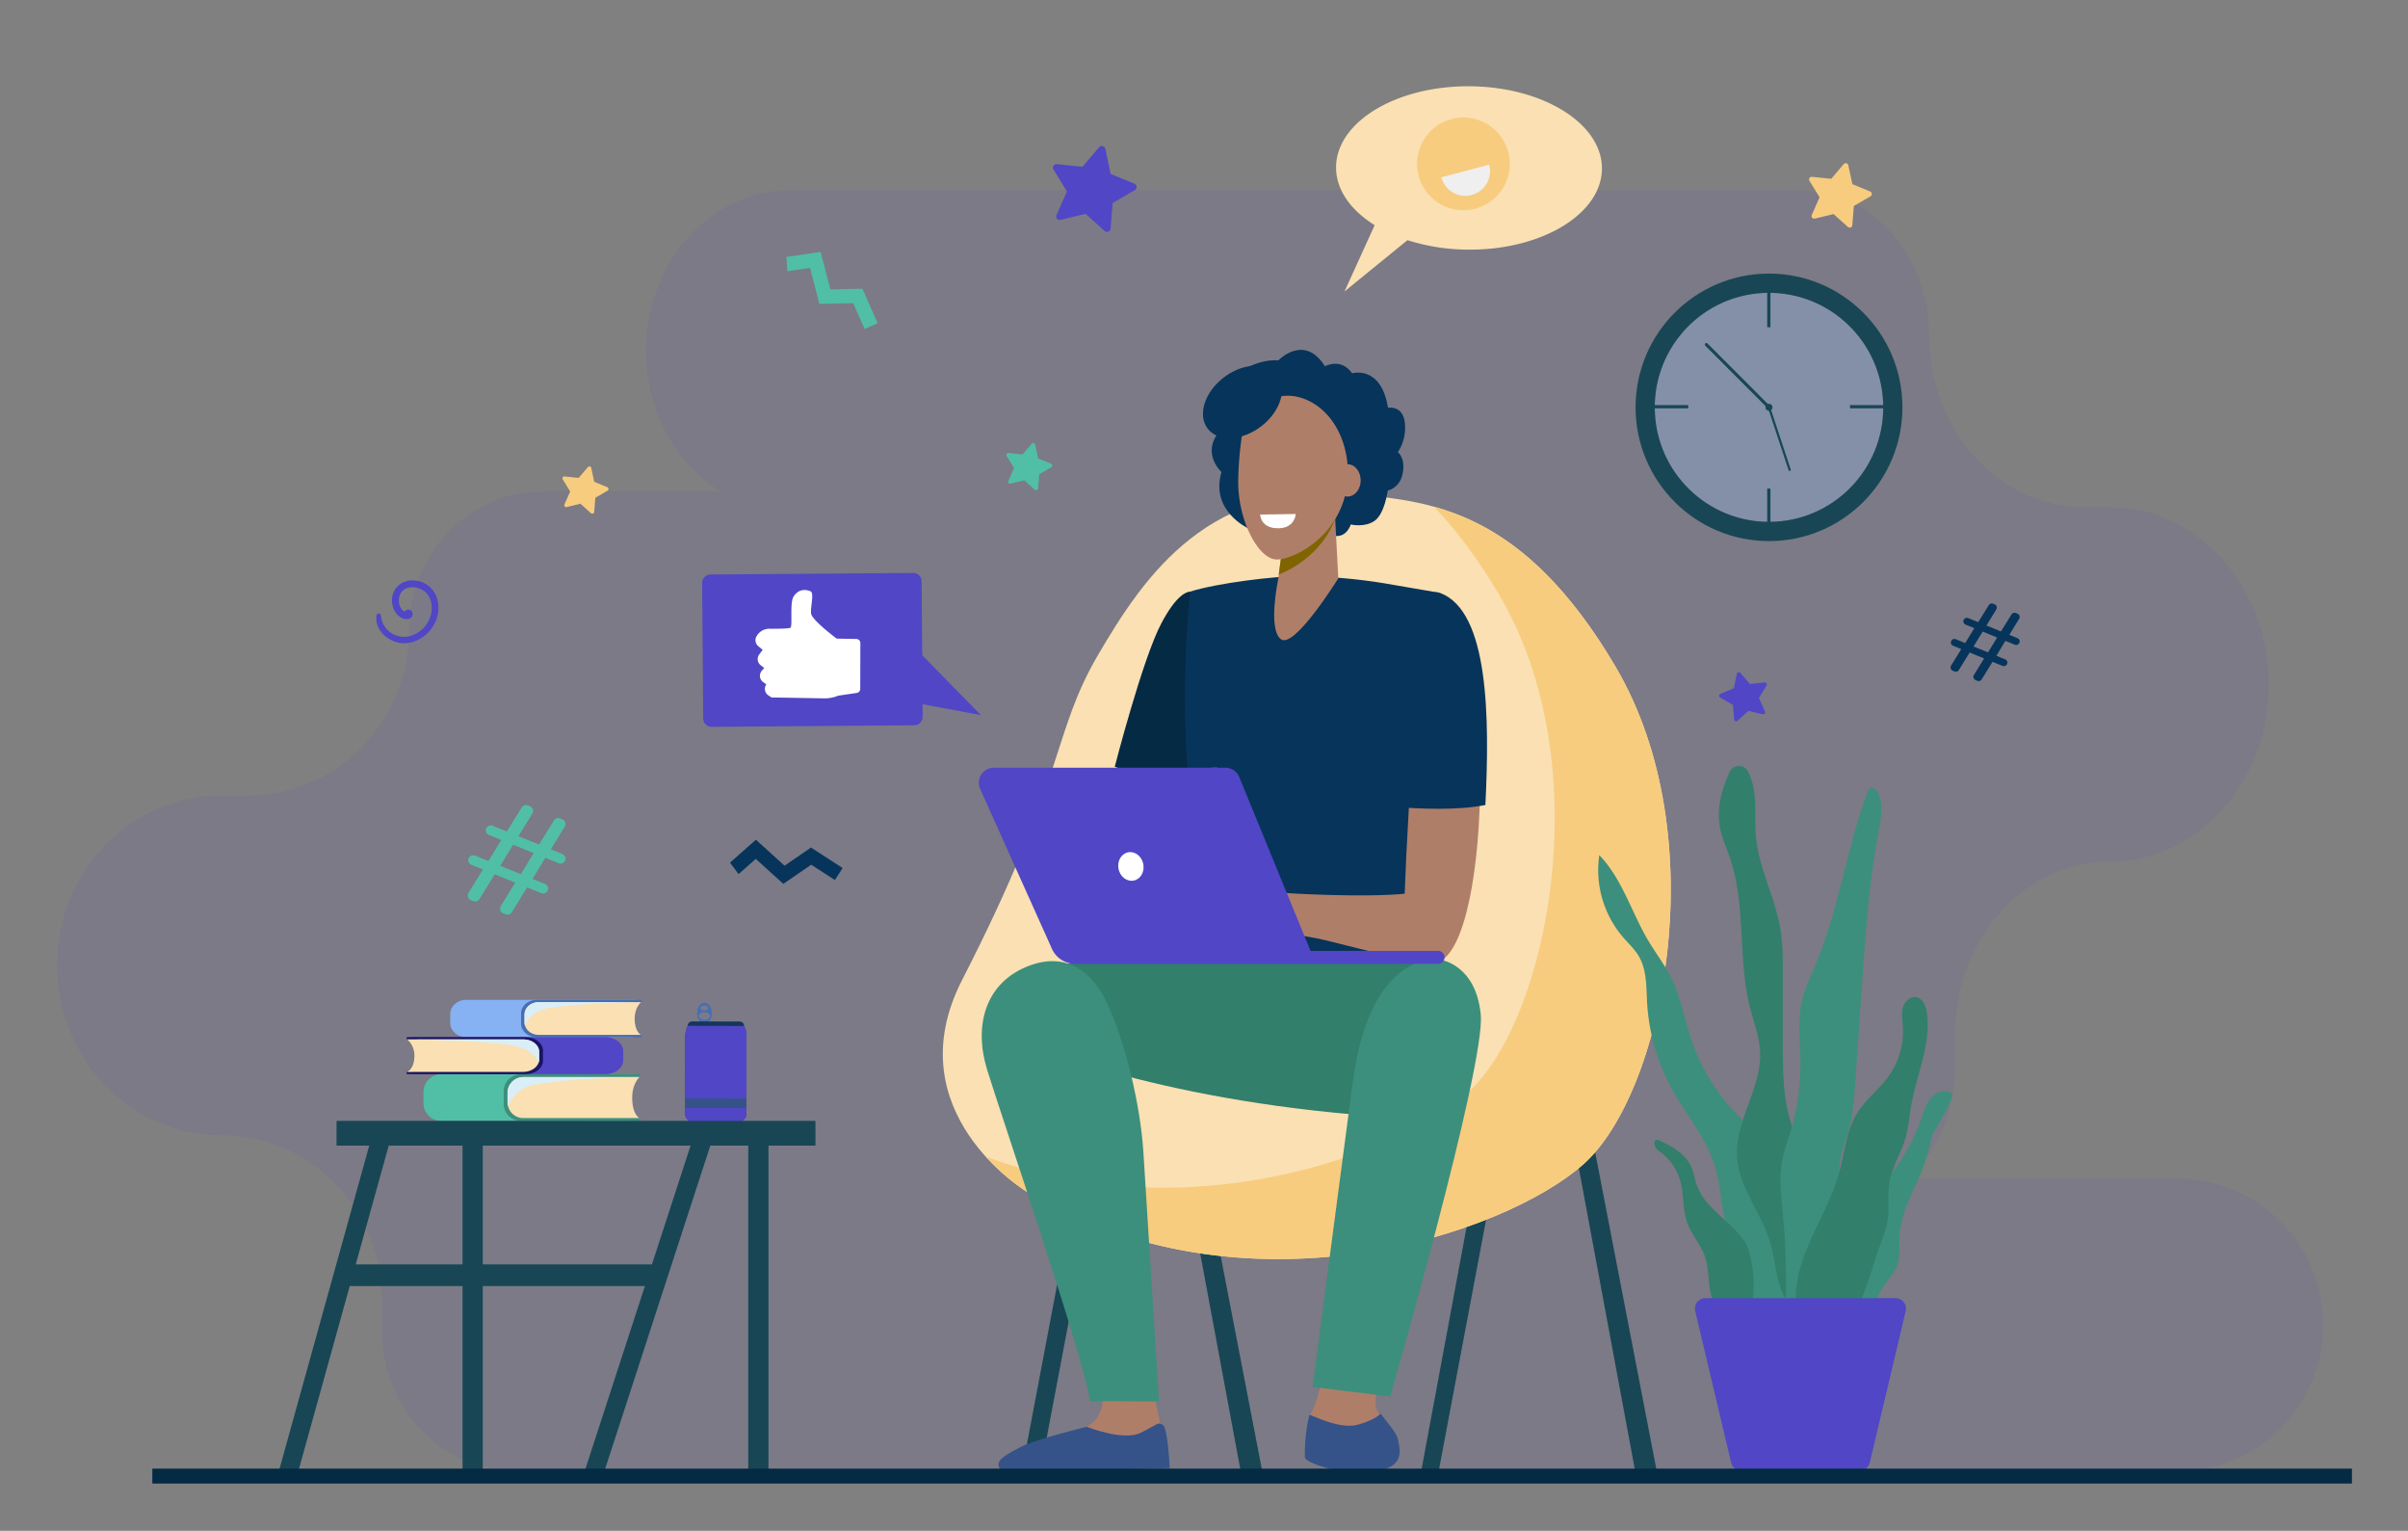 <svg xmlns="http://www.w3.org/2000/svg" viewBox="0 0 3147 2000"><rect x="0" y="0" width="3147" height="2000" fill="#808080" stroke="none"/><defs><style>.cls-1{isolation:isolate;}.cls-18,.cls-2{fill:#fff;}.cls-2{opacity:0;}.cls-3,.cls-6{fill:#5046c6;}.cls-3{opacity:0.1;}.cls-4{fill:#466eb6;}.cls-5{fill:#7f1ca0;}.cls-7{fill:#13375b;}.cls-8{fill:#355389;}.cls-9{fill:#86b1f2;}.cls-10{fill:#fae0b2;}.cls-11{fill:#daeef7;mix-blend-mode:multiply;}.cls-12{fill:#50bfa5;}.cls-13{fill:#3c8f7c;}.cls-14{fill:#1b1464;}.cls-15{fill:#184655;}.cls-16{fill:#f7cc7f;}.cls-17{fill:#efefef;}.cls-19{fill:#f79c8d;}.cls-20{fill:#042a44;}.cls-21{fill:#07345a;}.cls-22{fill:#af7e69;}.cls-23{fill:#327f6b;}.cls-24{fill:#7f6400;}.cls-25{fill:#9bc1f9;opacity:0.3;}</style></defs><g class="cls-1"><g id="Layer_1" data-name="Layer 1"><rect class="cls-2" width="3147" height="2000"/><path class="cls-3" d="M2844.72,1539.64H2493.47c37.6-34.54,61.57-86.86,61.57-145.42v-43c0-124.66,90.62-225.72,202.42-225.72h0c114.6,0,207.51-103.6,207.51-231.39h0c0-127.8-92.91-231.39-207.51-231.39h-34C2611.67,662.68,2521,561.62,2521,437h0c0-104-75.63-188.35-168.92-188.35H1032.28c-103.84,0-188,93.86-188,209.64h0c0,79.15,39.34,148,97.4,183.73H709.83c-96.69,0-175.08,80.89-175.08,180.67h0c0,119.58-93.93,216.51-209.8,216.51H289.71c-118.78,0-215.07,99.37-215.07,221.95h0c0,122.58,96.29,222,215.07,222h0c115.88,0,209.81,96.93,209.81,216.51v41.28c0,99.78,78.38,180.67,175.07,180.67h814.66c6.14.59,12.37.91,18.67.91h1336.8c105.7,0,191.39-85.69,191.39-191.4h0C3036.11,1625.34,2950.42,1539.64,2844.72,1539.64Z"/><path class="cls-4" d="M920.7,1309.9c-5.33,0-9.67,6.14-9.69,13.73s4.29,13.77,9.62,13.78,9.67-6.13,9.68-13.73S926,1309.92,920.7,1309.9Zm0,3.89c2.86,0,5.17,1.44,5.17,3.2s-2.33,3.18-5.19,3.17-5.17-1.44-5.17-3.2S917.83,1313.78,920.69,1313.79Zm-.05,18.46c-4,0-7.3-2.22-7.29-4.93s3.28-4.91,7.32-4.9,7.3,2.22,7.29,4.93S924.68,1332.26,920.64,1332.25Z"/><path class="cls-5" d="M898.79,1340.27a33.24,33.24,0,0,0-3.1,13.94l-.25,100.69a11.07,11.07,0,0,0,11.1,11l57.57.14a11.06,11.06,0,0,0,11.15-11l.25-100.7a33.43,33.43,0,0,0-3-14Z"/><path class="cls-5" d="M898.79,1340.27a33.24,33.24,0,0,0-3.1,13.94l-.25,100.69a11.07,11.07,0,0,0,11.1,11l57.57.14a11.06,11.06,0,0,0,11.15-11l.25-100.7a33.43,33.43,0,0,0-3-14Z"/><path class="cls-6" d="M975.52,1354.4l-.25,100.7a11.07,11.07,0,0,1-11.15,11l-57.58-.14a11.05,11.05,0,0,1-11.09-11l.24-100.7a33.29,33.29,0,0,1,3.1-13.93l73.69.19A33.43,33.43,0,0,1,975.52,1354.4Z"/><path class="cls-6" d="M910.71,1454.94l.24-100.7a33.53,33.53,0,0,1,3.1-13.93l-15.26,0a33.24,33.24,0,0,0-3.1,13.94l-.25,100.69a11.07,11.07,0,0,0,11.1,11l15.26,0A11.05,11.05,0,0,1,910.71,1454.94Z"/><path class="cls-6" d="M975.52,1354.4l-.25,100.7a11.07,11.07,0,0,1-11.15,11l-23.54,0a11.15,11.15,0,0,0,11.27-11l.24-100.7A33.3,33.3,0,0,0,949,1340.4l23.45.06A33.43,33.43,0,0,1,975.52,1354.4Z"/><path class="cls-7" d="M972.48,1340.45l-73.7-.18h0a5.85,5.85,0,0,1,5.9-5.81l61.92.15a5.86,5.86,0,0,1,5.88,5.84Z"/><rect class="cls-8" x="929.13" y="1401.46" width="12.51" height="79.82" transform="translate(-508.28 2373.22) rotate(-89.86)"/><path class="cls-9" d="M826.26,1307.85h8.8a9.23,9.23,0,0,0-5.2-1.57H609.3c-11.54,0-20.89,8.29-20.89,18.52v11.76c0,10.23,9.35,18.52,20.89,18.52l218.09-.06Z"/><path class="cls-4" d="M701,1306.32c-11,0-20,7.93-20,17.71v13.3c0,9.78,9,17.71,20,17.71h137.3v-3h-.56l-34.91-2.93-7-24.54s13.61-13.55,14.5-13.9,27.46-1.42,27.46-1.42h.56v-3Z"/><path class="cls-10" d="M829.44,1330.59c0-14.34,8.36-21.29,8.36-21.29H703.86c-10.14,0-18.36,7.28-18.36,16.26v10.24c0,9,8.22,16.27,18.36,16.27H837.8S829.44,1348.66,829.44,1330.59Z"/><path class="cls-11" d="M685.5,1325.56v10.24a14.46,14.46,0,0,0,.54,3.9c4.51-9.8,13.17-19.24,29.66-22.27,38.48-7.08,122.1-8.13,122.1-8.13H703.86C693.72,1309.3,685.5,1316.58,685.5,1325.56Z"/><path class="cls-12" d="M822.63,1405.41h10a9.69,9.69,0,0,0-5.89-2H577.08a23.42,23.42,0,0,0-23.65,23.19v14.72a23.42,23.42,0,0,0,23.65,23.19l246.83-.09Z"/><path class="cls-13" d="M680.91,1403.49a22.4,22.4,0,0,0-22.62,22.17v16.64a22.4,22.4,0,0,0,22.62,22.17h155.4v-3.72h-.65l-39.5-3.67-8-30.71s15.42-17,16.42-17.41,31.07-1.76,31.07-1.76h.65v-3.7Z"/><path class="cls-10" d="M826.23,1433.87c0-17.95,9.46-26.66,9.46-26.66H684.09a20.57,20.57,0,0,0-20.77,20.37v12.81a20.57,20.57,0,0,0,20.77,20.36h151.6S826.23,1456.48,826.23,1433.87Z"/><path class="cls-11" d="M663.32,1427.58v12.81a20.19,20.19,0,0,0,.6,4.88c5.12-12.27,14.92-24.08,33.57-27.88,43.56-8.86,138.2-10.18,138.2-10.18H684.09A20.57,20.57,0,0,0,663.32,1427.58Z"/><path class="cls-6" d="M545.2,1356.52h-10a11.55,11.55,0,0,1,5.89-1.56H790.85c13.06,0,23.65,8.24,23.65,18.4V1385c0,10.16-10.59,18.39-23.65,18.39l-246.93-.06Z"/><path class="cls-14" d="M687,1355c12.5,0,22.63,7.88,22.63,17.6v13.2c0,9.72-10.13,17.59-22.63,17.59H531.51v-3h.65l39.52-2.91,8-24.37s-15.42-13.47-16.43-13.81-31.08-1.4-31.08-1.4h-.65V1355Z"/><path class="cls-10" d="M541.6,1379.11c0-14.25-9.47-21.15-9.47-21.15H683.79c11.48,0,20.78,7.23,20.78,16.16v10.16c0,8.92-9.3,16.16-20.78,16.16H532.13S541.6,1397.05,541.6,1379.11Z"/><path class="cls-11" d="M704.57,1374.12v10.16a12.53,12.53,0,0,1-.61,3.87c-5.11-9.73-14.91-19.1-33.58-22.11-43.57-7-138.25-8.08-138.25-8.08H683.79C695.27,1358,704.57,1365.19,704.57,1374.12Z"/><rect class="cls-15" x="1387.36" y="1375.53" width="23.83" height="546.04" transform="translate(331.47 -231.74) rotate(10.73)"/><polygon class="cls-15" points="2136.89 1921.5 2165.05 1921.5 2060.11 1378.04 2036.69 1382.48 2136.89 1921.5"/><polygon class="cls-15" points="1621.32 1921.5 1649.48 1921.5 1544.54 1378.04 1521.12 1382.48 1621.32 1921.5"/><polygon class="cls-15" points="1880.31 1921.5 1857.44 1921.77 1958.06 1380.48 1981.47 1384.91 1880.31 1921.5"/><path class="cls-10" d="M1778.16,646.12c92.71,9.93,212.69,20.41,333.13,224.8,131.64,223.4,62.35,557.09-41.55,649.82s-443.25,207.22-728.51,35.82c0,0-172.24-103.88-83.84-276.28C1393.42,1015,1374.2,959.66,1435,855.69S1581.37,625.05,1778.16,646.12Z"/><path class="cls-16" d="M2111.29,870.92c-82.2-139.5-164.19-188.66-237.44-209,28.33,29.32,57.05,67,85.81,115.83,131.64,223.4,62.34,557.09-41.56,649.82-92.14,82.23-369.44,181.55-630,83.44,26.79,29.65,53.11,45.52,53.11,45.52,285.26,171.41,624.61,56.92,728.51-35.81S2242.93,1094.32,2111.29,870.92Z"/><path class="cls-6" d="M492,804.46c-2.63,20.73,18.95,37.17,38.14,35.88,21.22-1.44,39.22-18.84,42.32-39.69,3.36-22.57-10.2-40.62-31.18-42.27-20.42-1.61-33.48,16.57-27.59,34.91,4.23,13.15,16.24,18.05,22.28,14.43,4.72-2.83,4.43-10-1.27-11.22a5.89,5.89,0,0,0-5.86,2.52c-5-2-9.75-11.08-6.53-20.89,4.12-12.55,20-13.26,29.83-7.41,12.53,7.44,14.5,23.47,9.91,36.25-4.83,13.41-18,24-32.35,25a30.06,30.06,0,0,1-31.84-27.49A2.93,2.93,0,0,0,492,804.46Z"/><path class="cls-10" d="M1920.46,112.71c-96-.57-174,46.75-174.37,105.69-.18,29.47,19.11,56.27,50.44,75.77l-39.46,86.68,82.35-67.08a264.38,264.38,0,0,0,79.77,12.39c96,.57,174-46.75,174.38-105.7S2016.41,113.28,1920.46,112.71Z"/><path class="cls-16" d="M1854,229.59a60.55,60.55,0,1,0,43.11-74A60.53,60.53,0,0,0,1854,229.59Z"/><path class="cls-17" d="M1946.28,215.18a32.37,32.37,0,1,1-62.6,16.51Z"/><path class="cls-6" d="M930,949.58l264.92-2a11,11,0,0,0,10.87-11l-1.33-177.11a11,11,0,0,0-11-10.87l-264.92,2a11,11,0,0,0-10.87,11L919,938.71A11,11,0,0,0,930,949.58Z"/><polygon class="cls-6" points="1196.36 847.09 1281.89 934.25 1176.37 914.56 1196.36 847.09"/><path class="cls-18" d="M1119.18,834.8l-25.74-.46S1061,810.12,1060,801.56s4.33-26.68-.7-29-15.69-4.07-22.42,7.27c-4.89,8.23-.82,38.26-3.84,40.27-1.9,1.26-16.7,1.41-27.51,1.35a19.11,19.11,0,0,0-17,10.15v0A10.18,10.18,0,0,0,991,844.23l5.75,4.8-4.52,6a10.17,10.17,0,0,0,2,14.21l4.53,3.45-3.1,3.54a10.17,10.17,0,0,0,1.8,15l4,2.83-.6,1.11a10.18,10.18,0,0,0,3.32,13.34l4.05,2.68,68.56,1.21a47,47,0,0,0,18.74-3.52l24.19-3.56a5.3,5.3,0,0,0,4.53-5.24l.16-60A5.32,5.32,0,0,0,1119.18,834.8Z"/><polygon class="cls-19" points="1480.51 985.67 1456.68 1057.16 1529.31 1028.6 1480.51 985.67"/><path class="cls-20" d="M1555.38,772.94c-4.84.2-18.11,4.62-37.51,41.16-24.77,46.66-61,187.62-61,187.62L1565,1041.83l13.88-29.42,22.87-226.5S1556.72,772.88,1555.38,772.94Z"/><path class="cls-21" d="M1698.25,752.62c-30.91,0-107.38,9-142.87,20.33,0,0-26.07,223.34,23.47,393,11.1,38-9.17,157.49-9.17,157.49l320.26-4.21s-37.94-288.89-23.65-335.55,14.63-209.28,14.63-209.28-2.19-.34-72-12.36C1776.43,756.49,1731.25,752.58,1698.25,752.62Z"/><path class="cls-22" d="M1735.57,1738s-7.09,81.5-20.11,104.07.68,60.93,1.37,66.2,27.42,12.79,69.93,8.27,41.82-14.29,38.39-30.09-26.05-36.11-27.42-51.15,13-69.21,13-69.21Z"/><path class="cls-23" d="M1605.81,1256.22s-221.07-12.23-270.44,17.56,8.93,91,8.93,91,180,78,481.29,95.31c71.35,4.11,77.5-185.41,64.16-201.09S1605.81,1256.22,1605.81,1256.22Z"/><path class="cls-8" d="M1792.06,1922.89c43.77-4.65,38.36-26.08,34.83-42.35-2.21-10.18-14.77-22.19-22.25-33.55-3.91,3.11-10.28,8.59-29.29,14.19-19.74,5.81-46.8-5.69-64-12.9-6.14,22.8-6.42,51.87-5.85,56.28C1706.17,1910,1748.29,1927.54,1792.06,1922.89Z"/><path class="cls-13" d="M1767.9,1413.84c-8.83,66.61-52.56,398.21-52.56,398.21l101.47,12.53s124.78-432.81,118.38-499-53.11-71.76-53.11-71.76S1791.28,1237.52,1767.9,1413.84Z"/><path class="cls-21" d="M1670.69,470.85s33.72-35.55,60.84,7.69c0,0,20.88-11.73,35.54,9.16,0,0,37.75-11.36,46.91,45.08,0,0,19.42-3.67,22,19.42s-9.16,38.48-9.16,38.48,10.91,8.18,6,29.4c-4.22,18-19.15,20.8-19.15,20.8s-4,30.41-17.22,39.58-31.15,4.76-31.15,4.76-4.76,16.49-20.16,15-34.44-16.12-51.67-9.52-61.93-.37-61.93-.37-50.2-22.35-35.18-73.66c0,0-26.38-23.82-3.29-52.4,0,0-16.86-44.71,16.49-71.09S1670.69,470.85,1670.69,470.85Z"/><path class="cls-22" d="M1676.39,712.17l-6.1,45.28s-13.67,65.23,3.91,77.8,74.8-79.66,74.8-79.66l-6-114.73Z"/><path class="cls-24" d="M1744.91,678c-14.53,39.13-49.13,63.19-73.69,72.52l5.17-38.39L1743,640.86Z"/><path class="cls-22" d="M1702.31,520.33c-35.69-12.29-73.74,11.42-79.18,48.22a456.85,456.85,0,0,0-4.91,58.08c-1,52.89,26.41,104.35,50.43,104.35s90.38-34.23,92.78-109.3C1762.91,575.33,1739.77,533.22,1702.31,520.33Z"/><path class="cls-22" d="M1743.73,627.61c0,11.67,7.74,21.12,17.28,21.12s17.27-9.45,17.27-21.12-7.74-21.12-17.27-21.12S1743.73,616,1743.73,627.61Z"/><path class="cls-21" d="M1598.28,494c-24.81,19.65-33.5,49.5-19.42,66.68s45.61,15.18,70.41-4.47,33.5-49.5,19.42-66.69S1623.08,474.37,1598.28,494Z"/><path class="cls-22" d="M1884.41,799.28c-29.94-11.2-44.59,257.68-48.63,368.36-53,5.08-145.45,0-168.46-1.69-10.83-.81-35.78-9.92-46.55-11.32-11-1.44-21-2.19-26.45-1.25-2,.35-57.26,22.87-62,27.81-5.86,6.13-21.72,21.58-19,28.26s30.49-18.62,30.49-18.62l13.59-7.6c-16.92,16.48-49.2,38.17-44.55,46.07,4.54,7.71,33.65-14.31,54.4-29.31-17.8,16-39.91,44.68-34.81,49.15,4.57,4,29.72-29.17,56.6-38.73,10-3.54,19.89,6.27,27.73,7.45,5.75.87,14.64,2.73,20.29,1.13l29.11-8.22c9.91.89,10.16,6.73,20.17,8.86,11.62,2.46,30.69,5.06,45.49,8.66,85.23,20.76,113.66,30.39,139.75,30.38C1950.59,1258.62,1955.18,825.73,1884.41,799.28Z"/><path class="cls-21" d="M1941.24,1051.71c5.61-113.36,4.78-253.09-59-276.93-25.16-9.41-69.51,47.15-61.54,279.23C1854.76,1056.81,1904.74,1059.07,1941.24,1051.71Z"/><polygon class="cls-19" points="1584.49 1003 1590.99 1003 1688.71 1242.31 1681.98 1241.29 1584.49 1003"/><path class="cls-22" d="M1438.85,1807.73s8.85,28.29-7,47-81.74,37.07-90.38,47.2-8,18.76-8,18.76l184.9-5.07-2-55.65-8.52-40Z"/><path class="cls-8" d="M1420.34,1864.06s47.51,19.15,70.46,7.81,22.26-14.48,28.9-10.25,9,56.4,9,56.4l-207.91,6.09c-14.47-.33-21.79-10.95-10-20,8.06-6.24,17.37-10.41,22.67-13.43C1349.71,1881.34,1420.34,1864.06,1420.34,1864.06Z"/><path class="cls-13" d="M1445.85,1308.44c-14.29-30-46.79-69-104-45.49-54.54,22.42-69.18,77.51-52,133.92s130.5,388.05,134.45,433.64l90.45.6s-16.44-262.59-20.47-326.06C1490.45,1444,1470.59,1360.32,1445.85,1308.44Z"/><path class="cls-6" d="M1299,1003h302.37a19.71,19.71,0,0,1,18.24,12.24l93.1,227.07h166.7a8.44,8.44,0,0,1,8.44,8.43h0a8.44,8.44,0,0,1-8.44,8.44H1405a33.12,33.12,0,0,1-30.21-19.56L1281,1030.79A19.72,19.72,0,0,1,1299,1003Z"/><path class="cls-18" d="M1461.8,1135.23c2,10.2,10.94,17,19.88,15.23s14.51-11.5,12.47-21.7-10.94-17-19.87-15.23S1459.76,1125,1461.8,1135.23Z"/><ellipse class="cls-25" cx="2311.9" cy="532.18" rx="149.3" ry="149.61"/><rect class="cls-15" x="2151.33" y="529.24" width="55.04" height="4.24"/><rect class="cls-15" x="2417.77" y="529.24" width="55.04" height="4.24"/><rect class="cls-15" x="2309.55" y="372.41" width="4.23" height="55.16"/><rect class="cls-15" x="2309.55" y="638.33" width="4.23" height="55.16"/><path class="cls-15" d="M2316.45,532.18a4.56,4.56,0,1,1-4.55-4.56A4.56,4.56,0,0,1,2316.45,532.18Z"/><path class="cls-15" d="M2311.9,534.22a2,2,0,0,1-1.44-.59l-81.87-82a2,2,0,1,1,2.88-2.89l81.87,82a2.06,2.06,0,0,1,0,2.89A2,2,0,0,1,2311.9,534.22Z"/><path class="cls-15" d="M2338.22,615.09a1.47,1.47,0,0,1-.74-.86L2311,534.14a1.48,1.48,0,1,1,2.81-.94l26.46,80.1a1.48,1.48,0,0,1-2.07,1.79Z"/><path class="cls-21" d="M2549.85,869.65,2563.18,848l-10.7-4.34a4.58,4.58,0,0,1-2.52-6h0a4.58,4.58,0,0,1,6-2.52l12.34,5,11.91-19.44-11.43-4.64a4.57,4.57,0,0,1-2.52-6h0a4.58,4.58,0,0,1,6-2.52l13.07,5.3,13.84-22.26a4.56,4.56,0,0,1,5.6-1.82l2,.81a4.57,4.57,0,0,1,2.18,6.63l-12.87,21L2615,825l13.84-22.26a4.59,4.59,0,0,1,5.61-1.83l2.17.89a4.57,4.57,0,0,1,2.18,6.63l-12.86,21,10.7,4.34a4.58,4.58,0,0,1,2.52,6h0a4.58,4.58,0,0,1-6,2.52l-12.34-5-11.73,19.51,11.43,4.63a4.58,4.58,0,0,1,2.52,6h0a4.57,4.57,0,0,1-6,2.52l-13.07-5.3-14.14,23a4.57,4.57,0,0,1-5.61,1.84l-2.34-1a4.56,4.56,0,0,1-2.17-6.63l13.32-21.65-18.95-7.68L2560,875.39a4.58,4.58,0,0,1-5.62,1.84l-2.33-.94A4.58,4.58,0,0,1,2549.85,869.65Zm48.29-17.34,11.92-19.44-18.95-7.69-11.92,19.44Z"/><path class="cls-6" d="M1380.78,280.88l13.62-30.75-17.61-28.66a4.63,4.63,0,0,1,4.42-7l33.45,3.46,21.82-25.61a4.63,4.63,0,0,1,8,2l7,32.89,31.09,12.83a4.63,4.63,0,0,1,.55,8.28l-29.09,16.87-2.6,33.53a4.63,4.63,0,0,1-7.7,3.09l-25-22.47-32.69,7.9A4.63,4.63,0,0,1,1380.78,280.88Z"/><path class="cls-16" d="M2367.8,280.85,2378,257.78l-13.21-21.5a3.46,3.46,0,0,1,3.31-5.26l25.1,2.59,16.36-19.2a3.47,3.47,0,0,1,6,1.52l5.29,24.67,23.32,9.63a3.46,3.46,0,0,1,.42,6.2l-21.83,12.66-1.95,25.15a3.47,3.47,0,0,1-5.77,2.31l-18.78-16.85-24.53,5.92A3.46,3.46,0,0,1,2367.8,280.85Z"/><path class="cls-6" d="M2266.35,939.92l-1.62-19.1-16.66-9.5a2.64,2.64,0,0,1,.29-4.72l17.67-7.45,3.88-18.78a2.64,2.64,0,0,1,4.58-1.18l12.54,14.5,19.06-2.1a2.63,2.63,0,0,1,2.54,4L2298.71,912l7.9,17.47a2.64,2.64,0,0,1-3,3.66l-18.68-4.37-14.18,12.91A2.64,2.64,0,0,1,2266.35,939.92Z"/><path class="cls-16" d="M737.66,659l7.5-16.92-9.69-15.76a2.55,2.55,0,0,1,2.43-3.87l18.4,1.91,12-14.09a2.54,2.54,0,0,1,4.42,1.12l3.88,18.09,17.11,7.06a2.55,2.55,0,0,1,.3,4.55l-16,9.28-1.43,18.45a2.54,2.54,0,0,1-4.23,1.69l-13.77-12.35-18,4.34A2.55,2.55,0,0,1,737.66,659Z"/><path class="cls-12" d="M1317.76,628.38l7.49-16.91-9.68-15.77a2.54,2.54,0,0,1,2.42-3.86l18.41,1.9,12-14.08a2.54,2.54,0,0,1,4.42,1.12l3.88,18.09,17.1,7.06a2.54,2.54,0,0,1,.3,4.55l-16,9.28-1.43,18.44a2.54,2.54,0,0,1-4.23,1.7l-13.78-12.35-18,4.34A2.55,2.55,0,0,1,1317.76,628.38Z"/><polygon class="cls-12" points="1028.94 354.35 1058.64 350.04 1070.85 397.06 1115.05 396.12 1129.94 429.82 1147 422.28 1127.08 377.21 1085.19 378.11 1072.49 329.19 1027.8 335.67 1028.94 354.35"/><polygon class="cls-21" points="965.26 1142.01 987.73 1122.12 1023.73 1154.75 1060.17 1129.72 1091.1 1149.74 1101.23 1134.08 1059.87 1107.31 1025.33 1131.03 987.88 1097.09 954.06 1127.01 965.26 1142.01"/><path class="cls-12" d="M612.25,1166.61,631.11,1136,616,1129.83a6.47,6.47,0,0,1-3.57-8.43h0a6.47,6.47,0,0,1,8.43-3.57l17.47,7.08,16.86-27.51L639,1090.84a6.46,6.46,0,0,1-3.57-8.43h0a6.47,6.47,0,0,1,8.43-3.57l18.5,7.5,19.58-31.5a6.48,6.48,0,0,1,7.94-2.58l2.82,1.14a6.48,6.48,0,0,1,3.09,9.39l-18.21,29.72,26.82,10.88,19.58-31.5a6.47,6.47,0,0,1,7.93-2.59l3.09,1.25a6.48,6.48,0,0,1,3.08,9.39l-18.21,29.72,15.15,6.15a6.47,6.47,0,0,1,3.56,8.43h0a6.47,6.47,0,0,1-8.43,3.57l-17.47-7.08-16.6,27.61,16.18,6.56a6.48,6.48,0,0,1,3.56,8.44h0a6.47,6.47,0,0,1-8.43,3.56l-18.5-7.5-20,32.49a6.49,6.49,0,0,1-8,2.61l-3.3-1.34a6.48,6.48,0,0,1-3.08-9.4l18.86-30.63-26.82-10.88-20,32.49a6.46,6.46,0,0,1-7.94,2.6l-3.31-1.33A6.48,6.48,0,0,1,612.25,1166.61Zm68.35-24.54,16.86-27.51-26.82-10.88-16.86,27.51Z"/><path class="cls-13" d="M2325.58,1554.16c-1.91-17-4.19-34.27-12.06-49.39-9.56-18.39-26.35-31.65-41-46.26A256.76,256.76,0,0,1,2211.3,1361c-9.79-28.3-14.67-58.45-28.17-85.17-8.24-16.32-19.48-30.91-28.84-46.61-22.12-37.11-34.17-81-64.17-112a134.67,134.67,0,0,0,30.41,106.51c7.39,8.62,16,16.39,21.59,26.25,10.22,17.91,9.29,39.75,10.49,60.34a264.9,264.9,0,0,0,31.68,110.89c19.69,36.15,48.1,68.34,58.62,108.14,7.89,29.83,5.54,63.29,22.36,89.14,1.82,2.8,3.91,5.61,4.35,8.93a19.54,19.54,0,0,1-.33,5.6q-.55,3.6-1.13,7.21c-3.82,24.41-7.78,55.47,13.2,73.74,14.54,12.67,33.25,13,43.7-3.87s9.58-41.72,8.8-60.78C2332.56,1617.54,2329.16,1585.71,2325.58,1554.16Z"/><path class="cls-23" d="M2363.37,1534.52c-8.16-28.26-20.83-55.18-27.18-83.9-6.15-27.86-6.2-56.66-6.22-85.2q0-46.9-.07-93.81c0-19.46,0-39-3.25-58.23-6.92-41.31-28.39-79.51-32-121.23-1.57-18.05.25-36.29-1.73-54.29-1.13-10.28-3.77-20.78-8.53-29.91a13.32,13.32,0,0,0-23.91.67c-10.43,22.6-17,47-12.83,71.23,2.53,14.52,8.82,28.06,13.52,42,20.91,62.2,9.81,131.06,26,194.67,4.88,19.2,12.26,38,13.12,57.82,2.06,47.38-33.32,90.65-30.08,138,2.66,38.79,30.55,70.89,42.25,108,6.56,20.75,8,42.9,15,63.49,5.45,16,18.14,35.44,37.84,30.58,18.7-4.61,13.05-19.87,12.22-34.46C2374.63,1630.57,2377.29,1582.71,2363.37,1534.52Z"/><path class="cls-13" d="M2406.18,1560.42c-.82-14.69-3.3-29.45-1.25-44,1.74-12.3,6.63-23.89,10.13-35.8,6.55-22.33,8.17-45.77,9.76-69q4.32-63.31,8.65-126.63c4.49-65.62,9-131.42,21.26-196,3.41-17.94,7.23-37.38-.83-53.76-1.7-3.45-5.05-7.11-8.71-6-2.61.82-3.89,3.69-4.84,6.27-26.82,72.88-36.95,151.34-66.89,223-7.17,17.17-15.51,34-19.22,52.28-4.46,21.9-2,44.51-1.43,66.84.82,32-2.3,64.32-11.14,95.11-4.63,16.11-10.83,31.86-13.36,48.43-3.17,20.67-.51,41.72,1.47,62.53a962.57,962.57,0,0,1,3.86,120.43c-.73,23.62,19.21,23,32.41,8.49,9.24-10.15,9.15-21.29,12.32-33.92C2388.75,1637.22,2408.7,1605.38,2406.18,1560.42Z"/><path class="cls-23" d="M2281.63,1624.46c-17.63-28.33-52.75-44.43-64-75.85-2.87-8-4-16.59-7.49-24.33-7.78-17.18-25.47-26.89-42.86-34.79a3.67,3.67,0,0,0-5.19,3.31h0a12.55,12.55,0,0,0,5.44,10.61,70.5,70.5,0,0,1,28.11,38.34c5.37,18.41,3,38.59,9.72,56.57,5.6,15.09,17.14,27.43,22.56,42.59,4.95,13.85,4.43,29,6.76,43.53s8.79,30,22.13,36.11C2305.08,1742.8,2293,1642.76,2281.63,1624.46Z"/><path class="cls-13" d="M2482.47,1615.11c-.75,13.69,1.34,28.05-4,40.67-3.43,8.08-9.59,14.6-14.66,21.76-17.77,25.15-24.22,60.77-51.53,74.93-1.8.93-3.81,1.77-5.81,1.39-2.8-.52-4.63-3.22-5.76-5.84-6.69-15.6.82-33.17,5.27-49.56.78-2.87,1.43-6.06.06-8.7-1.5-2.9-4.93-4.16-7.27-6.44-4.66-4.53-4.22-12-3.3-18.5a419.17,419.17,0,0,1,9.75-47.83c2.36-8.92,5.09-17.92,10.24-25.58,5.66-8.44,13.88-14.73,21.57-21.35a255.81,255.81,0,0,0,74.65-110.19c3.15-9.2,6-18.91,12.49-26.11s18.14-10.9,26.08-5.32c5.65,4-17.49,41.21-20.19,45.67-7.71,12.76-7.81,23.86-12.17,38C2507.19,1546.85,2484.51,1577.92,2482.47,1615.11Z"/><path class="cls-23" d="M2455.55,1630.94c5-13.06,10.15-26.29,11.81-40.2,1.85-15.47-.6-31.28,2-46.63,3.39-19.73,14.9-37.09,20.59-56.28,4.12-13.86,5.13-28.42,7.6-42.67,7.06-40.74,26.21-80.55,20.72-121.53-1.2-8.91-5.22-19.3-14.07-20.82-8-1.38-15.3,6-17.38,13.82s-.53,16.17,0,24.29a100.21,100.21,0,0,1-18,64.31c-12.58,17.81-30.84,31.21-42.16,49.84-13.89,22.86-15.78,50.76-22.86,76.56-14.1,51.3-49.44,96.06-55.89,148.88-2.56,21,2.37,46.57,21.77,55C2425.9,1759.76,2442.84,1663.81,2455.55,1630.94Z"/><path class="cls-6" d="M2357.47,1696.06H2228.72a13.65,13.65,0,0,0-13.26,16.82l46.93,197.91a13.64,13.64,0,0,0,13.27,10.5h154.66a13.63,13.63,0,0,0,13.26-10.5l46.94-197.91a13.66,13.66,0,0,0-13.27-16.82Z"/><rect class="cls-15" x="439.84" y="1464.42" width="625.85" height="32.32"/><rect class="cls-15" x="451.16" y="1651.93" width="409.18" height="28.28"/><rect class="cls-15" x="977.88" y="1480.58" width="26.4" height="440.86"/><rect class="cls-15" x="604.52" y="1480.58" width="26.4" height="440.86"/><polygon class="cls-15" points="790.1 1921.44 932.32 1484.37 909.01 1476.79 764.33 1921.44 790.1 1921.44"/><polygon class="cls-15" points="390.06 1921.44 511.7 1483.41 488.08 1476.85 364.62 1921.44 390.06 1921.44"/><path class="cls-15" d="M2311.9,357.45c-96.3,0-174.37,78.23-174.37,174.73s78.07,174.73,174.37,174.73,174.37-78.23,174.37-174.73S2408.2,357.45,2311.9,357.45Zm9.35,324.05c-82.29,5.18-153.19-57.48-158.36-140S2220.25,388,2302.55,382.87s153.19,57.48,158.36,139.94S2403.54,676.33,2321.25,681.5Z"/><rect class="cls-20" x="199.1" y="1918.74" width="2874.63" height="19.5"/><path class="cls-18" d="M1646.89,672.29l46.49-.76s-.78,17.67-21.22,18.6C1647.25,691.25,1646.89,672.29,1646.89,672.29Z"/></g></g></svg>